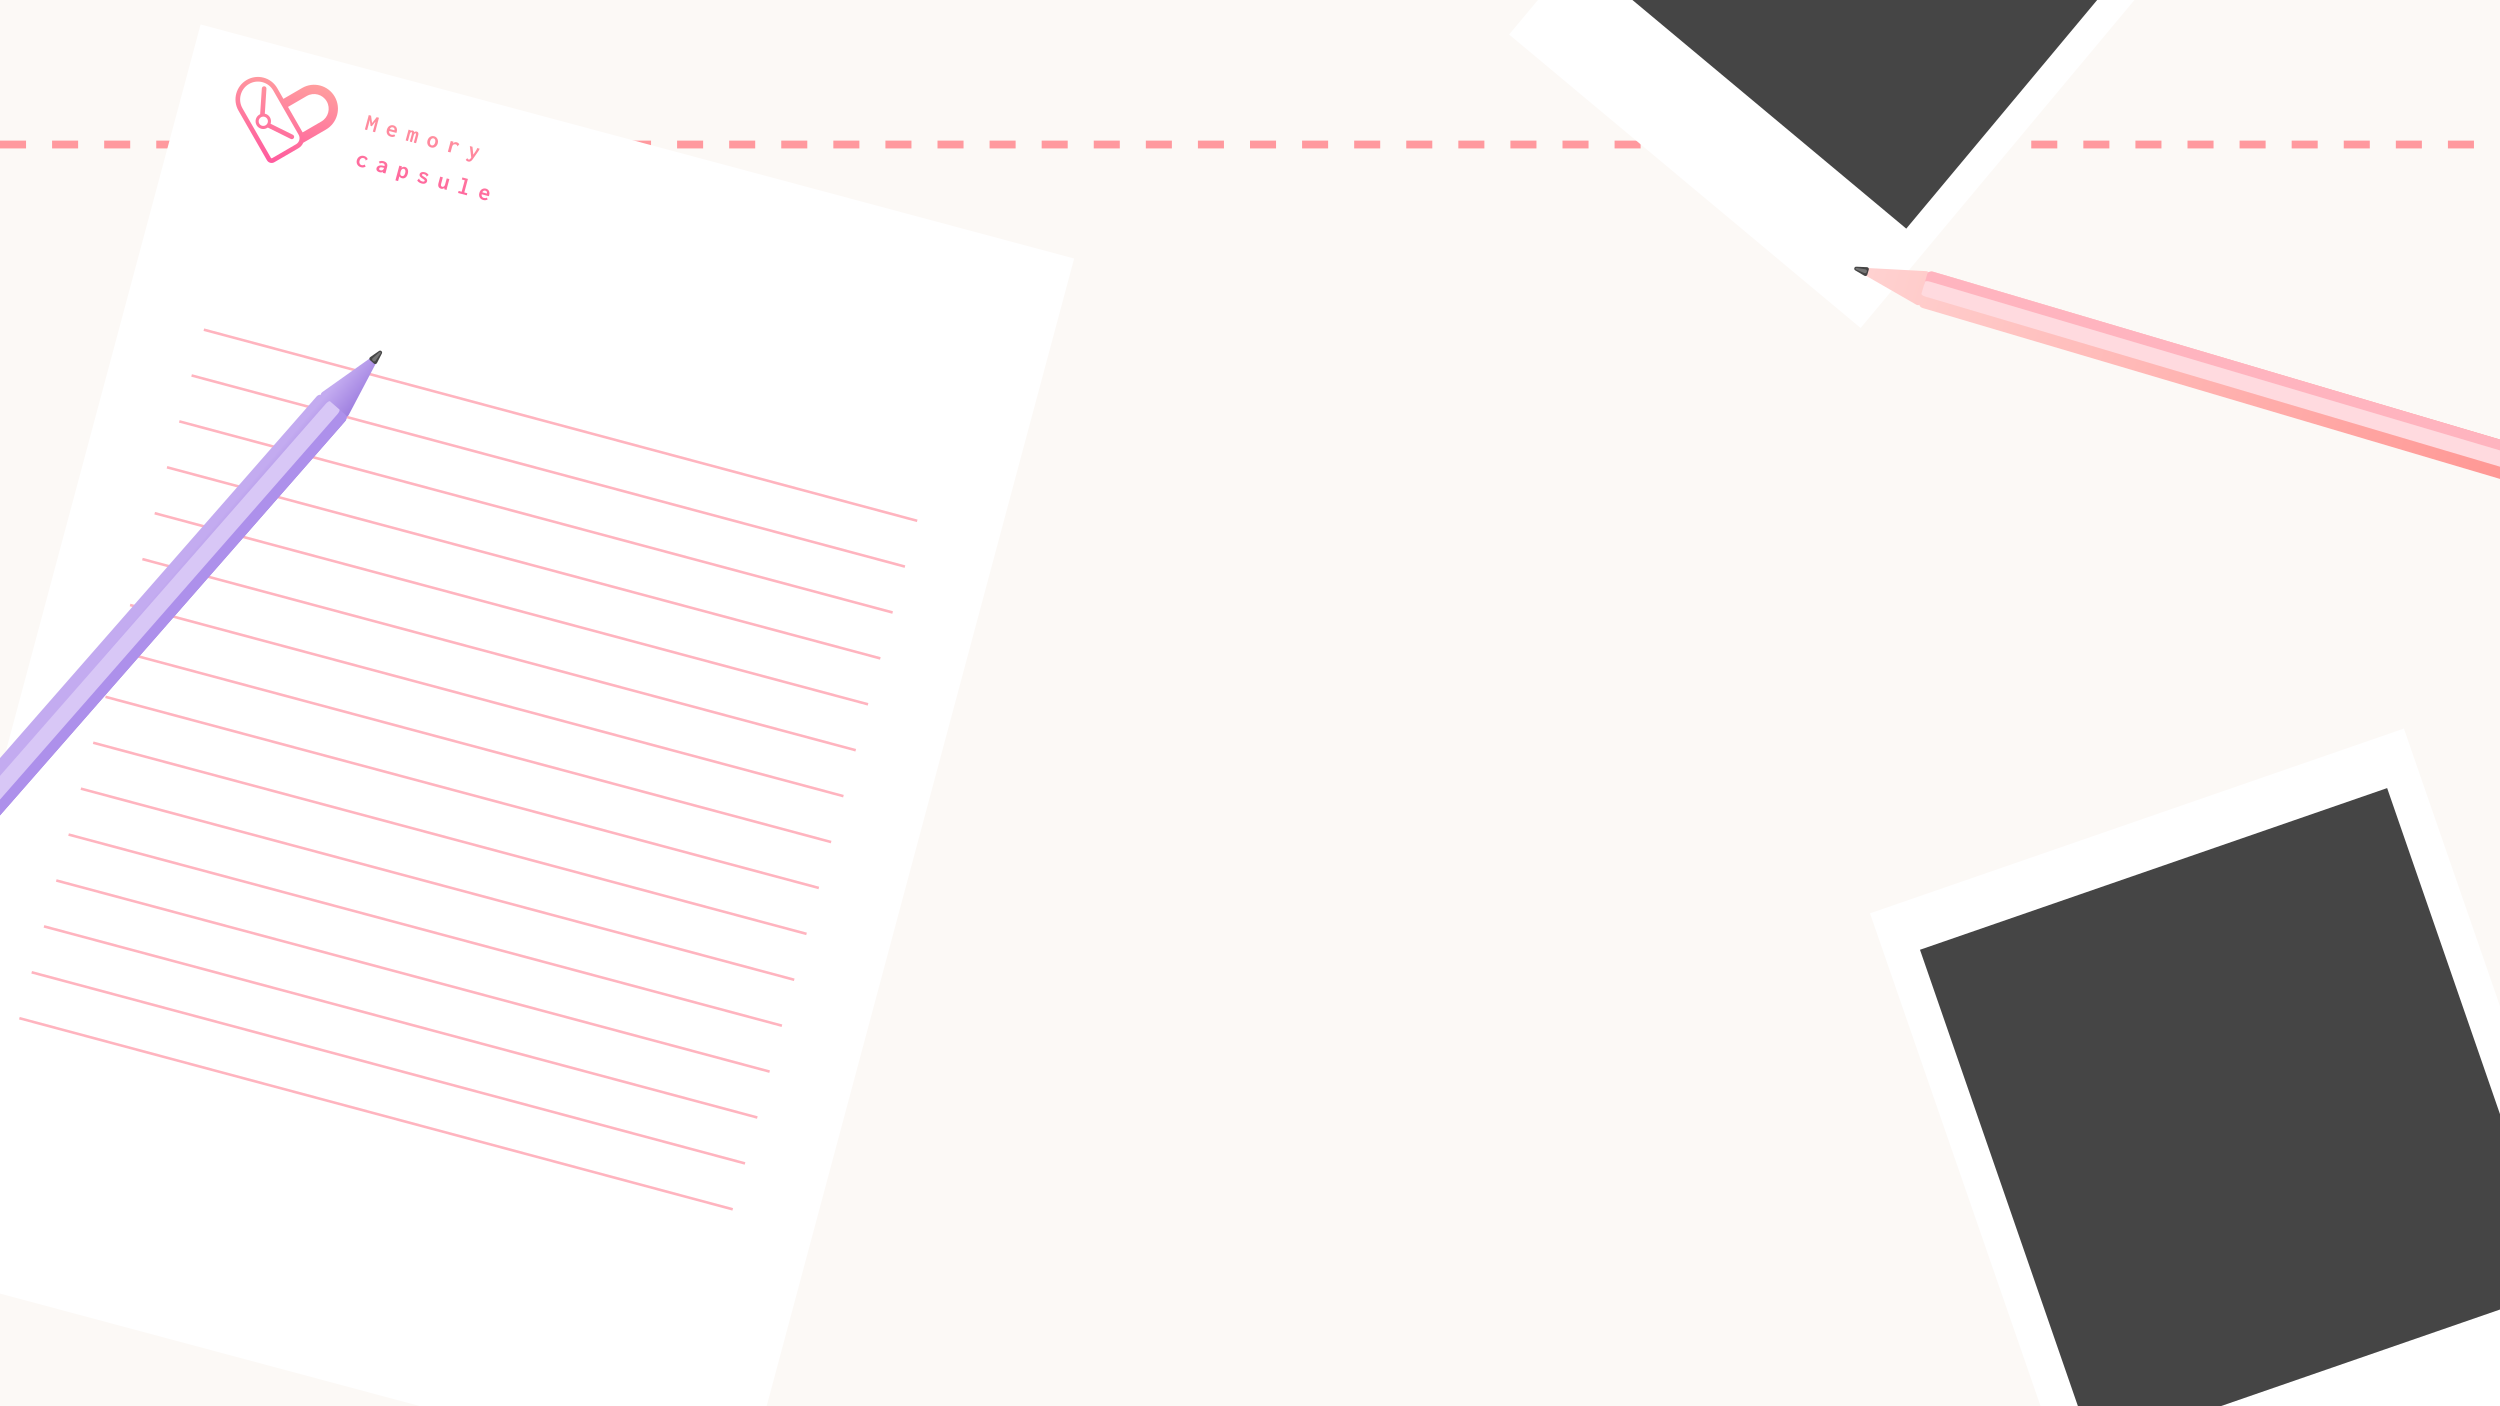 <svg width="1920" height="1080" viewBox="0 0 1920 1080" fill="none" xmlns="http://www.w3.org/2000/svg">
<g clip-path="url(#clip0_1785_268)">
<rect width="1920" height="1080" fill="#FCF9F6"/>
<g filter="url(#filter0_d_1785_268)">
<rect x="1436.16" y="701.449" width="433.902" height="545.767" transform="rotate(-19.09 1436.16 701.449)" fill="white"/>
<rect x="1474.54" y="729.419" width="379.664" height="406.783" transform="rotate(-19.09 1474.54 729.419)" fill="#454545"/>
</g>
<path d="M0 110.995L1920 110.994" stroke="#FF999E" stroke-width="6" stroke-dasharray="20 20"/>
<g filter="url(#filter1_d_1785_268)">
<rect x="154.065" y="18.788" width="694.551" height="981.355" transform="rotate(15 154.065 18.788)" fill="white"/>
</g>
<path fill-rule="evenodd" clip-rule="evenodd" d="M197.07 96.118C198.702 98.962 202.323 99.932 205.158 98.285C205.336 98.182 205.506 98.07 205.67 97.952L223.343 106.714C224.222 107.149 225.289 106.786 225.725 105.901C226.161 105.017 225.802 103.947 224.923 103.511L207.813 95.029C208.339 93.466 208.22 91.693 207.337 90.154C206.453 88.615 204.987 87.624 203.379 87.301L204.634 68.151C204.698 67.168 203.956 66.32 202.977 66.257C201.998 66.195 201.152 66.942 201.088 67.926L199.791 87.707C199.608 87.79 199.427 87.883 199.249 87.987C196.414 89.634 195.438 93.274 197.07 96.118ZM199.594 90.718C198.565 91.837 198.328 93.539 199.123 94.925C200.103 96.631 202.275 97.214 203.976 96.225C205.677 95.237 206.262 93.053 205.283 91.347C204.671 90.28 203.593 89.653 202.455 89.574C202.311 89.564 202.167 89.562 202.021 89.57C201.479 89.599 200.934 89.754 200.431 90.047C200.112 90.232 199.832 90.459 199.594 90.718Z" fill="url(#paint0_linear_1785_268)"/>
<path fill-rule="evenodd" clip-rule="evenodd" d="M217.651 75.924L232.024 67.574C240.812 62.469 252.037 65.477 257.096 74.292C262.154 83.108 259.13 94.393 250.342 99.499L232.906 109.627L232.899 109.615C232.17 111.341 230.896 112.854 229.155 113.866L210.676 124.601C208.691 125.754 206.156 125.074 205.014 123.084L183.151 84.981C178.419 76.734 181.247 66.177 189.469 61.401C197.69 56.624 208.191 59.438 212.923 67.685L217.651 75.924ZM235.569 73.753C240.956 70.624 247.836 72.468 250.936 77.871C254.036 83.274 252.183 90.191 246.796 93.32L232.423 101.669L221.196 82.103L235.569 73.753ZM191.242 64.49C197.762 60.702 206.09 62.934 209.843 69.474L229.343 103.458C230.812 106.018 229.934 109.294 227.382 110.776L208.903 121.511C208.619 121.676 208.257 121.579 208.094 121.295L186.231 83.192C182.478 76.651 184.721 68.278 191.242 64.49Z" fill="url(#paint1_linear_1785_268)"/>
<path d="M280.229 99.462L283.205 88.356L284.969 88.829L285.759 94.505L289.286 89.966L291.051 90.439L288.07 101.563L286.323 101.095L288.401 93.34L285.561 96.955L284.581 96.692L284.031 92.188L281.958 99.925L280.229 99.462Z" fill="url(#paint2_linear_1785_268)"/>
<path d="M300.117 105.001C299.321 104.788 298.653 104.431 298.112 103.929C297.584 103.431 297.227 102.813 297.043 102.076C296.858 101.339 296.887 100.518 297.129 99.615C297.377 98.688 297.761 97.944 298.281 97.382C298.813 96.824 299.416 96.451 300.09 96.262C300.78 96.065 301.487 96.063 302.211 96.257C302.853 96.429 303.401 96.735 303.856 97.176C304.323 97.619 304.636 98.187 304.794 98.879C304.967 99.562 304.935 100.35 304.696 101.241C304.664 101.36 304.62 101.501 304.563 101.664C304.519 101.831 304.475 101.972 304.431 102.087L298.942 100.617C298.826 101.146 298.836 101.607 298.973 102.001C299.112 102.382 299.328 102.695 299.619 102.938C299.91 103.182 300.246 103.355 300.626 103.456C300.995 103.555 301.361 103.59 301.725 103.56C302.09 103.53 302.453 103.411 302.814 103.202L303.58 104.477C303.049 104.844 302.493 105.065 301.913 105.139C301.333 105.213 300.735 105.167 300.117 105.001ZM299.384 99.111L302.912 100.056C303.068 99.474 303.039 98.989 302.825 98.6C302.611 98.211 302.237 97.945 301.702 97.802C301.239 97.678 300.795 97.718 300.371 97.923C299.95 98.116 299.621 98.512 299.384 99.111Z" fill="url(#paint3_linear_1785_268)"/>
<path d="M311.556 107.856L313.777 99.567L315.47 100.02L315.308 100.626C315.586 100.395 315.866 100.254 316.147 100.202C316.432 100.138 316.705 100.141 316.966 100.211C317.263 100.29 317.516 100.441 317.724 100.662C317.944 100.887 318.071 101.195 318.106 101.586C318.653 101.019 319.324 100.843 320.12 101.056C320.726 101.218 321.102 101.548 321.249 102.046C321.411 102.535 321.387 103.147 321.178 103.881L319.539 109.995L317.793 109.527L319.317 103.84C319.46 103.306 319.514 102.938 319.479 102.737C319.446 102.525 319.347 102.396 319.181 102.352C318.943 102.288 318.686 102.391 318.41 102.661C318.137 102.919 317.931 103.31 317.791 103.833L316.367 109.145L314.728 108.706L316.237 103.073C316.39 102.502 316.451 102.111 316.418 101.898C316.386 101.686 316.257 101.549 316.032 101.489C315.818 101.432 315.583 101.522 315.329 101.759C315.089 101.988 314.898 102.37 314.755 102.905L313.302 108.324L311.556 107.856Z" fill="url(#paint4_linear_1785_268)"/>
<path d="M331.092 113.282C330.356 113.085 329.732 112.727 329.222 112.208C328.726 111.68 328.393 111.049 328.22 110.315C328.051 109.569 328.082 108.762 328.315 107.895C328.534 107.075 328.904 106.384 329.424 105.823C329.943 105.261 330.551 104.87 331.247 104.649C331.955 104.431 332.677 104.421 333.414 104.618C334.162 104.818 334.782 105.188 335.274 105.728C335.778 106.271 336.115 106.915 336.284 107.661C336.466 108.41 336.446 109.195 336.227 110.015C335.997 110.87 335.617 111.577 335.085 112.136C334.566 112.697 333.954 113.081 333.249 113.287C332.559 113.484 331.841 113.483 331.092 113.282ZM331.522 111.678C332.092 111.83 332.628 111.706 333.13 111.306C333.636 110.894 333.996 110.283 334.213 109.475C334.436 108.643 334.429 107.934 334.191 107.348C333.953 106.762 333.549 106.393 332.979 106.24C332.432 106.094 331.91 106.215 331.411 106.603C330.912 106.992 330.551 107.602 330.328 108.434C330.112 109.242 330.113 109.95 330.333 110.556C330.567 111.154 330.964 111.528 331.522 111.678Z" fill="url(#paint5_linear_1785_268)"/>
<path d="M346.191 108.252L348.276 108.81L347.9 110.143C348.253 109.728 348.686 109.443 349.199 109.287C349.712 109.131 350.212 109.119 350.699 109.249C351.625 109.498 352.307 110.018 352.744 110.81L351.435 112.275L351.343 112.403L351.202 112.289C351.192 112.184 351.182 112.079 351.172 111.975C351.165 111.858 351.107 111.716 351 111.547C350.869 111.371 350.717 111.223 350.547 111.1C350.387 110.981 350.201 110.893 349.987 110.836C349.417 110.683 348.865 110.745 348.333 111.023C347.8 111.301 347.417 111.873 347.185 112.741L346.019 117.091L343.97 116.542L346.191 108.252Z" fill="url(#paint6_linear_1785_268)"/>
<path d="M359.47 124.058C359.066 123.949 358.727 123.789 358.453 123.575C358.179 123.362 357.927 123.09 357.697 122.761L358.765 121.557L358.879 121.415L359.02 121.53C359.031 121.634 359.048 121.735 359.073 121.831C359.099 121.926 359.18 122.05 359.318 122.202C359.471 122.345 359.66 122.446 359.885 122.507C360.242 122.602 360.567 122.53 360.86 122.29C361.166 122.054 361.517 121.645 361.915 121.063L360.839 112.177L362.853 112.716L363.507 118.757L365.076 116.465C365.391 116.001 365.672 115.548 365.918 115.104C366.164 114.661 366.372 114.194 366.541 113.705L368.412 114.206C368.221 114.728 367.945 115.259 367.584 115.799C367.223 116.339 366.87 116.85 366.525 117.331L362.966 122.415C362.398 123.205 361.828 123.715 361.257 123.944C360.695 124.189 360.1 124.226 359.47 124.058Z" fill="url(#paint7_linear_1785_268)"/>
<path d="M277.163 128.441C276.355 128.224 275.68 127.846 275.137 127.306C274.594 126.765 274.219 126.123 274.01 125.38C273.817 124.627 273.832 123.835 274.055 123.003C274.275 122.183 274.658 121.49 275.205 120.923C275.763 120.359 276.416 119.967 277.162 119.747C277.909 119.527 278.692 119.526 279.512 119.746C280.272 119.95 280.899 120.27 281.393 120.708C281.887 121.147 282.233 121.66 282.432 122.248L280.98 123.177L280.839 123.273L280.725 123.128C280.754 123.021 280.768 122.923 280.766 122.833C280.768 122.732 280.724 122.587 280.635 122.397C280.466 122.123 280.251 121.906 279.988 121.746C279.737 121.59 279.439 121.465 279.095 121.373C278.703 121.268 278.306 121.276 277.904 121.398C277.502 121.519 277.139 121.76 276.813 122.118C276.5 122.48 276.264 122.958 276.104 123.552C275.961 124.087 275.942 124.585 276.048 125.047C276.156 125.496 276.353 125.88 276.637 126.198C276.936 126.508 277.287 126.716 277.691 126.825C278.06 126.923 278.443 126.943 278.84 126.884C279.238 126.825 279.642 126.647 280.053 126.349L280.832 127.934C280.262 128.303 279.655 128.523 279.013 128.593C278.373 128.651 277.757 128.6 277.163 128.441Z" fill="url(#paint8_linear_1785_268)"/>
<path d="M291.418 132.261C290.504 132.016 289.848 131.611 289.452 131.046C289.068 130.484 288.97 129.853 289.157 129.152C289.393 128.272 289.979 127.652 290.916 127.292C291.868 126.923 293.099 126.94 294.607 127.345C294.691 127.367 294.797 127.396 294.928 127.431C295.071 127.469 295.218 127.515 295.369 127.568C295.47 126.856 295.399 126.34 295.153 126.02C294.911 125.687 294.529 125.451 294.006 125.311C293.626 125.209 293.252 125.179 292.885 125.221C292.52 125.25 292.127 125.387 291.705 125.631L290.925 124.123C291.518 123.81 292.119 123.634 292.729 123.593C293.338 123.553 293.934 123.61 294.516 123.766C295.205 123.951 295.804 124.232 296.314 124.611C296.827 124.978 297.176 125.479 297.362 126.115C297.552 126.739 297.519 127.526 297.264 128.477L295.984 133.255L293.899 132.696L294.138 131.805C293.718 132.138 293.283 132.334 292.835 132.392C292.39 132.438 291.917 132.394 291.418 132.261ZM291.238 129.442C291.136 129.822 291.183 130.121 291.379 130.339C291.591 130.549 291.874 130.701 292.231 130.797C292.872 130.969 293.422 130.912 293.881 130.627C294.342 130.331 294.72 129.776 295.014 128.963C294.86 128.922 294.711 128.882 294.569 128.844C294.429 128.794 294.306 128.754 294.199 128.726C293.249 128.471 292.543 128.422 292.08 128.578C291.63 128.738 291.349 129.026 291.238 129.442Z" fill="url(#paint9_linear_1785_268)"/>
<path d="M303.686 138.509L306.692 127.22L308.688 127.755L308.378 128.914C308.763 128.52 309.187 128.27 309.648 128.165C310.109 128.059 310.583 128.071 311.07 128.202C311.676 128.364 312.178 128.677 312.576 129.14C312.989 129.595 313.256 130.189 313.378 130.922C313.503 131.644 313.437 132.486 313.179 133.448C312.918 134.423 312.547 135.19 312.066 135.749C311.585 136.308 311.046 136.679 310.449 136.863C309.868 137.038 309.286 137.048 308.703 136.892C308.264 136.774 307.863 136.584 307.5 136.321C307.138 136.059 306.879 135.741 306.724 135.368L305.736 139.059L303.686 138.509ZM308.571 135.175C308.916 135.268 309.255 135.263 309.588 135.161C309.92 135.059 310.226 134.822 310.504 134.451C310.781 134.08 311.017 133.531 311.212 132.806C311.431 131.986 311.444 131.296 311.251 130.734C311.07 130.176 310.707 129.818 310.164 129.66C309.597 129.495 309.091 129.601 308.646 129.979C308.216 130.348 307.863 131.049 307.586 132.083C307.138 133.849 307.467 134.879 308.571 135.175Z" fill="url(#paint10_linear_1785_268)"/>
<path d="M323.873 140.938C323.112 140.734 322.439 140.445 321.851 140.071C321.264 139.697 320.784 139.206 320.413 138.597L321.743 137.195L321.853 137.072L321.971 137.199C321.985 137.292 321.995 137.396 322.002 137.513C322.012 137.618 322.071 137.754 322.178 137.923C322.409 138.252 322.689 138.538 323.019 138.779C323.361 139.023 323.799 139.217 324.334 139.361C324.832 139.494 325.241 139.515 325.559 139.421C325.877 139.328 326.072 139.145 326.145 138.872C326.219 138.598 326.123 138.337 325.859 138.088C325.606 137.842 325.163 137.526 324.528 137.139C323.689 136.659 323.056 136.146 322.63 135.598C322.203 135.051 322.081 134.439 322.262 133.761C322.444 133.084 322.886 132.597 323.589 132.302C324.308 131.997 325.166 131.979 326.163 132.246C327.53 132.612 328.527 133.332 329.157 134.405L327.809 135.515L327.646 135.624L327.55 135.484C327.563 135.385 327.557 135.288 327.532 135.192C327.519 135.1 327.46 134.963 327.356 134.782C327.163 134.552 326.923 134.354 326.636 134.188C326.365 134.013 326.08 133.886 325.784 133.807C325.38 133.698 325.012 133.67 324.68 133.721C324.359 133.775 324.163 133.939 324.09 134.213C324.026 134.45 324.126 134.694 324.39 134.943C324.655 135.192 325.136 135.512 325.833 135.903C326.764 136.42 327.4 136.947 327.74 137.484C328.083 138.009 328.168 138.592 327.996 139.234C327.869 139.709 327.62 140.114 327.251 140.448C326.884 140.77 326.414 140.982 325.839 141.082C325.277 141.186 324.621 141.138 323.873 140.938Z" fill="url(#paint11_linear_1785_268)"/>
<path d="M338.712 144.933C337.868 144.707 337.25 144.235 336.856 143.519C336.463 142.802 336.438 141.801 336.782 140.518L338.086 135.651L340.117 136.195L338.813 141.062C338.616 141.799 338.594 142.354 338.749 142.726C338.919 143.09 339.188 143.322 339.556 143.42C340.055 143.554 340.507 143.484 340.911 143.21C341.328 142.94 341.633 142.442 341.827 141.717L343.093 136.993L345.107 137.532L343.239 144.503C343.169 144.764 343.111 145.003 343.066 145.221C343.035 145.429 343.035 145.645 343.064 145.87L341.228 145.378C341.181 145.174 341.175 144.982 341.211 144.8C341.247 144.619 341.289 144.439 341.337 144.26C340.972 144.621 340.554 144.853 340.081 144.956C339.619 145.061 339.163 145.054 338.712 144.933Z" fill="url(#paint12_linear_1785_268)"/>
<path d="M351.795 148.209L352.22 146.623L354.555 147.248L356.91 138.459L354.682 137.862L355.107 136.276L359.366 137.417L356.586 147.792L358.903 148.413L358.478 150L351.795 148.209Z" fill="url(#paint13_linear_1785_268)"/>
<path d="M371.13 153.6C370.335 153.387 369.666 153.03 369.126 152.528C368.597 152.03 368.241 151.412 368.056 150.675C367.872 149.938 367.901 149.117 368.143 148.214C368.391 147.287 368.775 146.543 369.295 145.981C369.826 145.423 370.429 145.05 371.104 144.861C371.793 144.664 372.5 144.662 373.225 144.856C373.867 145.028 374.415 145.334 374.87 145.775C375.337 146.218 375.649 146.786 375.808 147.478C375.981 148.162 375.948 148.949 375.709 149.84C375.678 149.959 375.633 150.1 375.577 150.263C375.532 150.43 375.488 150.571 375.445 150.686L369.956 149.216C369.84 149.745 369.85 150.206 369.986 150.6C370.126 150.981 370.342 151.294 370.633 151.537C370.924 151.781 371.26 151.954 371.64 152.055C372.008 152.154 372.375 152.189 372.739 152.159C373.104 152.129 373.467 152.01 373.828 151.801L374.594 153.076C374.063 153.443 373.507 153.664 372.927 153.738C372.347 153.812 371.748 153.766 371.13 153.6ZM370.398 147.71L373.926 148.655C374.082 148.073 374.053 147.588 373.839 147.199C373.625 146.81 373.25 146.544 372.716 146.401C372.252 146.277 371.809 146.317 371.384 146.522C370.964 146.715 370.635 147.111 370.398 147.71Z" fill="url(#paint14_linear_1785_268)"/>
<line x1="704.421" y1="399.996" x2="156.556" y2="253.196" stroke="#FFB4BF" stroke-width="2"/>
<line x1="666.658" y1="540.931" x2="118.793" y2="394.131" stroke="#FFB4BF" stroke-width="2"/>
<line x1="628.867" y1="681.966" x2="81.002" y2="535.166" stroke="#FFB4BF" stroke-width="2"/>
<line x1="591.077" y1="823.001" x2="43.212" y2="676.201" stroke="#FFB4BF" stroke-width="2"/>
<line x1="695" y1="435.155" x2="147.135" y2="288.355" stroke="#FFB4BF" stroke-width="2"/>
<line x1="657.211" y1="576.19" x2="109.346" y2="429.39" stroke="#FFB4BF" stroke-width="2"/>
<line x1="619.42" y1="717.225" x2="71.555" y2="570.425" stroke="#FFB4BF" stroke-width="2"/>
<line x1="581.63" y1="858.26" x2="33.764" y2="711.46" stroke="#FFB4BF" stroke-width="2"/>
<line x1="685.553" y1="470.414" x2="137.687" y2="323.614" stroke="#FFB4BF" stroke-width="2"/>
<line x1="647.764" y1="611.449" x2="99.898" y2="464.648" stroke="#FFB4BF" stroke-width="2"/>
<line x1="609.973" y1="752.484" x2="62.107" y2="605.683" stroke="#FFB4BF" stroke-width="2"/>
<line x1="572.183" y1="893.518" x2="24.317" y2="746.718" stroke="#FFB4BF" stroke-width="2"/>
<line x1="676.105" y1="505.672" x2="128.24" y2="358.872" stroke="#FFB4BF" stroke-width="2"/>
<line x1="638.314" y1="646.707" x2="90.449" y2="499.907" stroke="#FFB4BF" stroke-width="2"/>
<line x1="600.525" y1="787.742" x2="52.66" y2="640.942" stroke="#FFB4BF" stroke-width="2"/>
<line x1="562.735" y1="928.777" x2="14.87" y2="781.977" stroke="#FFB4BF" stroke-width="2"/>
<g filter="url(#filter2_d_1785_268)">
<rect x="1442.49" y="-313" width="351.646" height="442.305" transform="rotate(39.861 1442.49 -313)" fill="white"/>
<rect x="1439.11" y="-274.663" width="307.69" height="329.668" transform="rotate(39.861 1439.11 -274.663)" fill="#454545"/>
</g>
<g filter="url(#filter3_d_1785_268)">
<path d="M238.077 299.582C239.431 298.035 241.547 297.672 242.802 298.771L260.075 313.895C261.33 314.994 261.249 317.139 259.895 318.687L-168.405 807.82C-169.759 809.367 -171.875 809.731 -173.13 808.632L-190.403 793.507C-191.658 792.408 -191.577 790.263 -190.223 788.716L238.077 299.582Z" fill="url(#paint15_linear_1785_268)"/>
<path d="M283.597 266.968C285.39 265.695 287.238 267.314 286.213 269.259L262.704 313.875C262.018 315.176 260.419 315.681 259.509 314.884L241.897 299.463C240.986 298.666 241.276 297.014 242.476 296.162L283.597 266.968Z" fill="url(#paint16_linear_1785_268)"/>
<path d="M249.627 309.161C250.983 307.613 253.064 307.218 254.276 308.279L260.42 313.659C261.632 314.72 261.516 316.836 260.16 318.384L-168.403 807.818C-169.758 809.367 -171.84 809.761 -173.052 808.7L-179.196 803.32C-180.408 802.259 -180.291 800.144 -178.936 798.596L249.627 309.161Z" fill="#AD90EB"/>
<path d="M245.114 305.208C246.469 303.66 247.989 302.774 248.509 303.228L255.656 309.487C256.175 309.942 255.498 311.565 254.142 313.113L-174.421 802.548C-175.777 804.096 -177.297 804.983 -177.816 804.528L-184.963 798.27C-185.483 797.815 -184.805 796.191 -183.449 794.643L245.114 305.208Z" fill="#D8C7F6"/>
<path d="M286.086 264.542C287.371 263.648 289.005 265.079 288.289 266.471L284.516 273.802C284.07 274.669 282.926 274.882 282.19 274.237L279.193 271.613C278.456 270.968 278.517 269.806 279.317 269.25L286.086 264.542Z" fill="#454545"/>
<path d="M286.398 265.414C286.989 264.884 287.844 265.635 287.395 266.29L283.462 272.025C282.976 272.733 281.962 272.812 281.378 272.187L281.154 271.948C280.642 271.4 280.683 270.536 281.243 270.034L286.398 265.414Z" fill="#747474"/>
</g>
<g filter="url(#filter4_d_1785_268)">
<path d="M1471.7 231.591C1469.73 231.007 1468.51 229.237 1468.98 227.638L1475.5 205.624C1475.97 204.024 1477.96 203.2 1479.93 203.784L2103.33 388.331C2105.31 388.915 2106.52 390.685 2106.05 392.285L2099.53 414.299C2099.06 415.898 2097.07 416.722 2095.1 416.138L1471.7 231.591Z" fill="url(#paint17_linear_1785_268)"/>
<path d="M1423.04 203.878C1421.13 202.781 1421.83 200.425 1424.02 200.543L1474.38 203.244C1475.85 203.323 1476.98 204.564 1476.64 205.724L1469.99 228.171C1469.65 229.331 1468.03 229.759 1466.75 229.025L1423.04 203.878Z" fill="url(#paint18_linear_1785_268)"/>
<path d="M1475.57 217.094C1473.59 216.51 1472.37 214.784 1472.82 213.239L1475.14 205.409C1475.6 203.864 1477.57 203.086 1479.54 203.67L2103.33 388.33C2105.3 388.915 2106.53 390.64 2106.08 392.185L2103.76 400.016C2103.3 401.56 2101.33 402.339 2099.36 401.755L1475.57 217.094Z" fill="#FFB4BF"/>
<path d="M1473.86 222.847C1471.89 222.263 1470.45 221.253 1470.65 220.591L1473.34 211.481C1473.54 210.82 1475.3 210.756 1477.27 211.341L2101.06 396.001C2103.03 396.586 2104.47 397.596 2104.28 398.258L2101.58 407.367C2101.39 408.029 2099.63 408.092 2097.65 407.508L1473.86 222.847Z" fill="#FFDADF"/>
<path d="M1419.79 202.63C1418.44 201.837 1419.06 199.755 1420.62 199.823L1428.86 200.185C1429.83 200.228 1430.51 201.177 1430.23 202.117L1429.1 205.935C1428.82 206.875 1427.74 207.305 1426.9 206.811L1419.79 202.63Z" fill="#454545"/>
<path d="M1420.45 201.984C1419.73 201.668 1420.05 200.577 1420.83 200.711L1427.69 201.887C1428.53 202.032 1429.03 202.92 1428.71 203.712L1428.58 204.015C1428.3 204.709 1427.5 205.033 1426.81 204.734L1420.45 201.984Z" fill="#747474"/>
</g>
</g>
<defs>
<filter id="filter0_d_1785_268" x="1432.16" y="555.544" width="596.531" height="665.66" filterUnits="userSpaceOnUse" color-interpolation-filters="sRGB">
<feFlood flood-opacity="0" result="BackgroundImageFix"/>
<feColorMatrix in="SourceAlpha" type="matrix" values="0 0 0 0 0 0 0 0 0 0 0 0 0 0 0 0 0 0 127 0" result="hardAlpha"/>
<feOffset/>
<feGaussianBlur stdDeviation="2"/>
<feComposite in2="hardAlpha" operator="out"/>
<feColorMatrix type="matrix" values="0 0 0 0 0 0 0 0 0 0 0 0 0 0 0 0 0 0 0.25 0"/>
<feBlend mode="normal" in2="BackgroundImageFix" result="effect1_dropShadow_1785_268"/>
<feBlend mode="normal" in="SourceGraphic" in2="effect1_dropShadow_1785_268" result="shape"/>
</filter>
<filter id="filter1_d_1785_268" x="-103.928" y="14.788" width="932.878" height="1135.68" filterUnits="userSpaceOnUse" color-interpolation-filters="sRGB">
<feFlood flood-opacity="0" result="BackgroundImageFix"/>
<feColorMatrix in="SourceAlpha" type="matrix" values="0 0 0 0 0 0 0 0 0 0 0 0 0 0 0 0 0 0 127 0" result="hardAlpha"/>
<feOffset/>
<feGaussianBlur stdDeviation="2"/>
<feComposite in2="hardAlpha" operator="out"/>
<feColorMatrix type="matrix" values="0 0 0 0 0 0 0 0 0 0 0 0 0 0 0 0 0 0 0.25 0"/>
<feBlend mode="normal" in2="BackgroundImageFix" result="effect1_dropShadow_1785_268"/>
<feBlend mode="normal" in="SourceGraphic" in2="effect1_dropShadow_1785_268" result="shape"/>
</filter>
<filter id="filter2_d_1785_268" x="1155" y="-317" width="561.41" height="572.893" filterUnits="userSpaceOnUse" color-interpolation-filters="sRGB">
<feFlood flood-opacity="0" result="BackgroundImageFix"/>
<feColorMatrix in="SourceAlpha" type="matrix" values="0 0 0 0 0 0 0 0 0 0 0 0 0 0 0 0 0 0 127 0" result="hardAlpha"/>
<feOffset/>
<feGaussianBlur stdDeviation="2"/>
<feComposite in2="hardAlpha" operator="out"/>
<feColorMatrix type="matrix" values="0 0 0 0 0 0 0 0 0 0 0 0 0 0 0 0 0 0 0.25 0"/>
<feBlend mode="normal" in2="BackgroundImageFix" result="effect1_dropShadow_1785_268"/>
<feBlend mode="normal" in="SourceGraphic" in2="effect1_dropShadow_1785_268" result="shape"/>
</filter>
<filter id="filter3_d_1785_268" x="-191.294" y="264.265" width="486.758" height="552.031" filterUnits="userSpaceOnUse" color-interpolation-filters="sRGB">
<feFlood flood-opacity="0" result="BackgroundImageFix"/>
<feColorMatrix in="SourceAlpha" type="matrix" values="0 0 0 0 0 0 0 0 0 0 0 0 0 0 0 0 0 0 127 0" result="hardAlpha"/>
<feOffset dx="5" dy="5"/>
<feGaussianBlur stdDeviation="1"/>
<feComposite in2="hardAlpha" operator="out"/>
<feColorMatrix type="matrix" values="0 0 0 0 0 0 0 0 0 0 0 0 0 0 0 0 0 0 0.15 0"/>
<feBlend mode="normal" in2="BackgroundImageFix" result="effect1_dropShadow_1785_268"/>
<feBlend mode="normal" in="SourceGraphic" in2="effect1_dropShadow_1785_268" result="shape"/>
</filter>
<filter id="filter4_d_1785_268" x="1419.05" y="199.822" width="694.121" height="223.504" filterUnits="userSpaceOnUse" color-interpolation-filters="sRGB">
<feFlood flood-opacity="0" result="BackgroundImageFix"/>
<feColorMatrix in="SourceAlpha" type="matrix" values="0 0 0 0 0 0 0 0 0 0 0 0 0 0 0 0 0 0 127 0" result="hardAlpha"/>
<feOffset dx="5" dy="5"/>
<feGaussianBlur stdDeviation="1"/>
<feComposite in2="hardAlpha" operator="out"/>
<feColorMatrix type="matrix" values="0 0 0 0 0 0 0 0 0 0 0 0 0 0 0 0 0 0 0.15 0"/>
<feBlend mode="normal" in2="BackgroundImageFix" result="effect1_dropShadow_1785_268"/>
<feBlend mode="normal" in="SourceGraphic" in2="effect1_dropShadow_1785_268" result="shape"/>
</filter>
<linearGradient id="paint0_linear_1785_268" x1="270.282" y1="141.836" x2="287.684" y2="76.893" gradientUnits="userSpaceOnUse">
<stop stop-color="#FF5A9E"/>
<stop offset="1" stop-color="#FF9E9E"/>
</linearGradient>
<linearGradient id="paint1_linear_1785_268" x1="270.282" y1="141.836" x2="287.684" y2="76.893" gradientUnits="userSpaceOnUse">
<stop stop-color="#FF5A9E"/>
<stop offset="1" stop-color="#FF9E9E"/>
</linearGradient>
<linearGradient id="paint2_linear_1785_268" x1="270.282" y1="141.836" x2="287.684" y2="76.893" gradientUnits="userSpaceOnUse">
<stop stop-color="#FF5A9E"/>
<stop offset="1" stop-color="#FF9E9E"/>
</linearGradient>
<linearGradient id="paint3_linear_1785_268" x1="270.282" y1="141.836" x2="287.684" y2="76.893" gradientUnits="userSpaceOnUse">
<stop stop-color="#FF5A9E"/>
<stop offset="1" stop-color="#FF9E9E"/>
</linearGradient>
<linearGradient id="paint4_linear_1785_268" x1="270.282" y1="141.836" x2="287.684" y2="76.893" gradientUnits="userSpaceOnUse">
<stop stop-color="#FF5A9E"/>
<stop offset="1" stop-color="#FF9E9E"/>
</linearGradient>
<linearGradient id="paint5_linear_1785_268" x1="270.282" y1="141.836" x2="287.684" y2="76.893" gradientUnits="userSpaceOnUse">
<stop stop-color="#FF5A9E"/>
<stop offset="1" stop-color="#FF9E9E"/>
</linearGradient>
<linearGradient id="paint6_linear_1785_268" x1="270.282" y1="141.836" x2="287.684" y2="76.893" gradientUnits="userSpaceOnUse">
<stop stop-color="#FF5A9E"/>
<stop offset="1" stop-color="#FF9E9E"/>
</linearGradient>
<linearGradient id="paint7_linear_1785_268" x1="270.282" y1="141.836" x2="287.684" y2="76.893" gradientUnits="userSpaceOnUse">
<stop stop-color="#FF5A9E"/>
<stop offset="1" stop-color="#FF9E9E"/>
</linearGradient>
<linearGradient id="paint8_linear_1785_268" x1="270.282" y1="141.836" x2="287.684" y2="76.893" gradientUnits="userSpaceOnUse">
<stop stop-color="#FF5A9E"/>
<stop offset="1" stop-color="#FF9E9E"/>
</linearGradient>
<linearGradient id="paint9_linear_1785_268" x1="270.282" y1="141.836" x2="287.684" y2="76.893" gradientUnits="userSpaceOnUse">
<stop stop-color="#FF5A9E"/>
<stop offset="1" stop-color="#FF9E9E"/>
</linearGradient>
<linearGradient id="paint10_linear_1785_268" x1="270.282" y1="141.836" x2="287.684" y2="76.893" gradientUnits="userSpaceOnUse">
<stop stop-color="#FF5A9E"/>
<stop offset="1" stop-color="#FF9E9E"/>
</linearGradient>
<linearGradient id="paint11_linear_1785_268" x1="270.282" y1="141.836" x2="287.684" y2="76.893" gradientUnits="userSpaceOnUse">
<stop stop-color="#FF5A9E"/>
<stop offset="1" stop-color="#FF9E9E"/>
</linearGradient>
<linearGradient id="paint12_linear_1785_268" x1="270.282" y1="141.836" x2="287.684" y2="76.893" gradientUnits="userSpaceOnUse">
<stop stop-color="#FF5A9E"/>
<stop offset="1" stop-color="#FF9E9E"/>
</linearGradient>
<linearGradient id="paint13_linear_1785_268" x1="270.282" y1="141.836" x2="287.684" y2="76.893" gradientUnits="userSpaceOnUse">
<stop stop-color="#FF5A9E"/>
<stop offset="1" stop-color="#FF9E9E"/>
</linearGradient>
<linearGradient id="paint14_linear_1785_268" x1="270.282" y1="141.836" x2="287.684" y2="76.893" gradientUnits="userSpaceOnUse">
<stop stop-color="#FF5A9E"/>
<stop offset="1" stop-color="#FF9E9E"/>
</linearGradient>
<linearGradient id="paint15_linear_1785_268" x1="270.691" y1="268.389" x2="290.832" y2="285.556" gradientUnits="userSpaceOnUse">
<stop stop-color="#C3ABF0"/>
<stop offset="1" stop-color="#9A7ADE"/>
</linearGradient>
<linearGradient id="paint16_linear_1785_268" x1="270.691" y1="268.389" x2="290.832" y2="285.556" gradientUnits="userSpaceOnUse">
<stop stop-color="#C3ABF0"/>
<stop offset="1" stop-color="#9A7ADE"/>
</linearGradient>
<linearGradient id="paint17_linear_1785_268" x1="1421.99" y1="201.755" x2="2102.79" y2="403.292" gradientUnits="userSpaceOnUse">
<stop stop-color="#FFD2D1"/>
<stop offset="0.286" stop-color="#FFBBB9"/>
<stop offset="1" stop-color="#FF827E"/>
</linearGradient>
<linearGradient id="paint18_linear_1785_268" x1="1421.99" y1="201.755" x2="2102.79" y2="403.292" gradientUnits="userSpaceOnUse">
<stop stop-color="#FFD2D1"/>
<stop offset="0.286" stop-color="#FFBBB9"/>
<stop offset="1" stop-color="#FF827E"/>
</linearGradient>
<clipPath id="clip0_1785_268">
<rect width="1920" height="1080" fill="white"/>
</clipPath>
</defs>
</svg>
